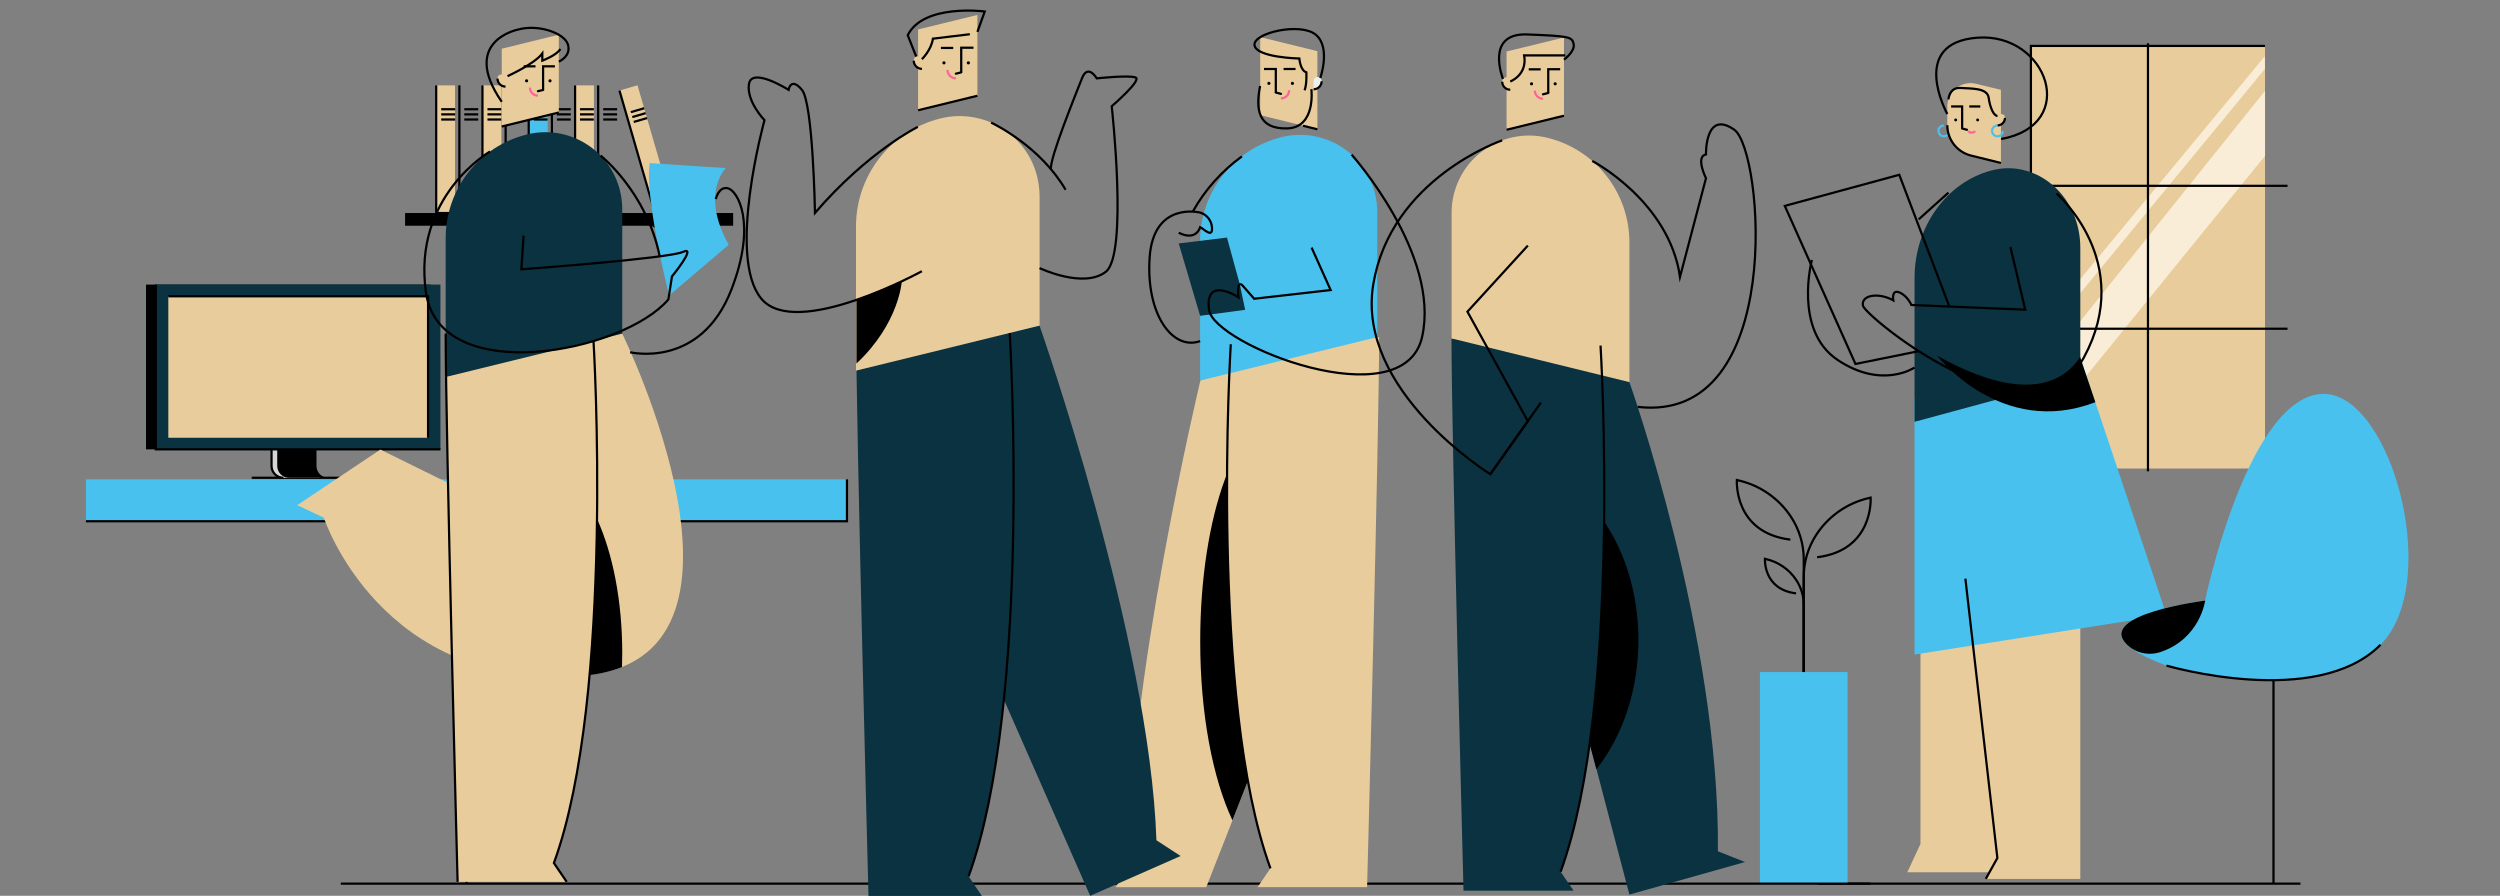 <?xml version="1.0" encoding="utf-8"?>
<!-- Generator: Adobe Illustrator 27.1.0, SVG Export Plug-In . SVG Version: 6.00 Build 0)  -->
<svg version="1.1" id="Calque_1" xmlns="http://www.w3.org/2000/svg" xmlns:xlink="http://www.w3.org/1999/xlink" x="0px" y="0px"
	 viewBox="0 0 2242.7 803.6" style="enable-background:new 0 0 2242.7 803.6;" xml:space="preserve">
<rect x="0" y="0" width="2242.7" height="803.6" fill="#808080" stroke="none"/>
<style type="text/css">
	.st0{display:none;fill:none;stroke:#000000;stroke-width:2;stroke-miterlimit:10;}
	.st1{fill:#48C1EE;}
	.st2{fill:none;stroke:#000000;stroke-width:2;stroke-miterlimit:10;}
	.st3{fill:#D6D6D6;}
	.st4{fill:#0A3240;}
	.st5{fill:#E8CC9B;}
	.st6{fill:#FAEDD7;}
	.st7{fill:none;}
	.st8{fill:#EDEEEF;}
	.st9{fill:none;stroke:#FF6498;stroke-width:2;stroke-miterlimit:10;}
	.st10{fill:none;stroke:#000000;stroke-width:2;stroke-linecap:round;stroke-miterlimit:10;}
	.st11{fill:none;stroke:#48C1EE;stroke-width:2;stroke-miterlimit:10;}
</style>
<g id="Calque_3">
	<path class="st0" d="M214.5,792.7h550"/>
	<path class="st1" d="M77.1,430h682.8v37.6H77.1V430L77.1,430z"/>
	<g>
		<path class="st2" d="M759.8,430v37.6H77.1"/>
		<path class="st2" d="M418.5,467.6v324.5"/>
	</g>
	<path class="st2" d="M225.8,428.6h87.3"/>
	<path d="M386.4,403.1H131V255.3h255.3V403.1z"/>
	<path class="st3" d="M243.6,403.1V418l0,0c0,5.8,4.7,10.6,10.6,10.6h35.2l0,0c-5.8,0-10.6-4.7-10.6-10.6v-14.9H243.6z"/>
	<path class="st2" d="M243.6,403.1V418l0,0c0,5.8,4.7,10.6,10.6,10.6"/>
	<path d="M248.7,403.1V418c0,5.8,4.7,10.6,10.6,10.6h35.2l0,0c-5.8,0-10.6-4.7-10.6-10.6v-14.9H248.7z"/>
	<path class="st4" d="M395.1,403.1H139.8V255.3h255.3V403.1z"/>
	<path class="st2" d="M395.1,403.1H139.8V255.3"/>
	<path class="st5" d="M384,392.7H151V265.8h233V392.7z"/>
	<path class="st2" d="M151,265.8h233v126.9"/>
</g>
<g id="Calque_2">
	<path class="st5" d="M1821.9,41.2h210v379.1h-210V41.2z"/>
	<polygon class="st6" points="1821.9,398.3 2031.9,139.8 2031.9,81.5 1821.9,343.4 	"/>
	<polygon class="st6" points="1821.9,316.8 2031.8,61.8 2031.7,50.5 1821.9,303.8 	"/>
	<g>
		<path class="st2" d="M1926.9,38.8v384"/>
		<path class="st2" d="M1821.9,420.4V41.2h210"/>
		<path class="st2" d="M2052.1,166.7h-250.5"/>
		<path class="st2" d="M2052.1,294.9h-250.5"/>
	</g>
</g>
<g id="Calque_2_00000078747880673499987950000000859572705724427163_">
	<path d="M363.4,191.1h293.2v10.4H363.4V191.1z"/>
	<path class="st2" d="M656.7,191.1v10.4H363.4"/>
	<path d="M424.4,201.4l14,7.1v-7.1H424.4z"/>
	<path d="M581.7,201.4l14,7.1v-7.1H581.7z"/>
	<path class="st5" d="M391.3,76.6h16.9v114.5h-16.9V76.6z"/>
	<g>
		<path class="st2" d="M408.2,191.1h-16.9V76.6"/>
		<path class="st2" d="M395.8,98h12.5"/>
		<path class="st2" d="M395.8,102.6h12.5"/>
		<path class="st2" d="M395.8,107.2h12.5"/>
	</g>
	<path class="st7" d="M412.1,76.6H429v114.5h-16.9V76.6z"/>
	<g>
		<path class="st2" d="M429,191.1h-16.9V76.6"/>
		<path class="st2" d="M416.5,98H429"/>
		<path class="st2" d="M416.5,102.6H429"/>
		<path class="st2" d="M416.5,107.2H429"/>
	</g>
	<path class="st5" d="M432.9,76.6h16.9v114.5h-16.9V76.6z"/>
	<g>
		<path class="st2" d="M449.7,191.1h-16.9V76.6"/>
		<path class="st2" d="M437.3,98h12.4"/>
		<path class="st2" d="M437.3,102.6h12.4"/>
		<path class="st2" d="M437.3,107.2h12.4"/>
	</g>
	<path class="st7" d="M453.6,76.6h16.9v114.5h-16.9V76.6z"/>
	<g>
		<path class="st2" d="M470.5,191.1h-16.9V76.6"/>
		<path class="st2" d="M458,98h12.4"/>
		<path class="st2" d="M458,102.6h12.4"/>
		<path class="st2" d="M458,107.2h12.4"/>
	</g>
	<path class="st1" d="M474.4,76.6h16.9v114.5h-16.9V76.6z"/>
	<g>
		<path class="st2" d="M491.2,191.1h-16.9V76.6"/>
		<path class="st2" d="M478.8,98h12.4"/>
		<path class="st2" d="M478.8,102.6h12.4"/>
		<path class="st2" d="M478.8,107.2h12.4"/>
	</g>
	<path class="st7" d="M495.1,76.6H512v114.5h-16.9V76.6z"/>
	<g>
		<path class="st2" d="M512,191.1h-16.9V76.6"/>
		<path class="st2" d="M499.6,98H512"/>
		<path class="st2" d="M499.6,102.6H512"/>
		<path class="st2" d="M499.6,107.2H512"/>
	</g>
	<path class="st5" d="M515.9,76.6h16.9v114.5h-16.9V76.6z"/>
	<g>
		<path class="st2" d="M532.8,191.1h-16.9V76.6"/>
		<path class="st2" d="M520.3,98h12.4"/>
		<path class="st2" d="M520.3,102.6h12.4"/>
		<path class="st2" d="M520.3,107.2h12.4"/>
	</g>
	<path class="st7" d="M536.6,76.6h16.9v114.5h-16.9V76.6z"/>
	<g>
		<path class="st2" d="M553.5,191.1h-16.9V76.6"/>
		<path class="st2" d="M541.1,98h12.5"/>
		<path class="st2" d="M541.1,102.6h12.5"/>
		<path class="st2" d="M541.1,107.2h12.5"/>
	</g>
	<path class="st5" d="M555.7,81.2l16.2-4.7l31.8,109.9l-16.2,4.7L555.7,81.2L555.7,81.2z"/>
	<g>
		<path class="st2" d="M603.7,186.4l-16.2,4.7L555.7,81.2"/>
		<path class="st2" d="M565.9,100.6l12-3.5"/>
		<path class="st2" d="M567.2,105l12-3.5"/>
		<path class="st2" d="M568.5,109.4l12-3.5"/>
	</g>
	<path class="st2" d="M1631,792.7h432.7"/>
</g>
<g id="Calque_1_00000100352759729023046620000014757851062494209438_">
	<g id="Calque_4">
		<g>
			<path class="st2" d="M1618.1,618.6V501.7c0-13.5-4-26.7-11.4-38c-10.9-16.6-27.9-28.4-47.4-32.8l-1.2-0.3c0,0-3.2,47.2,48,53.5"
				/>
			<path class="st2" d="M1618.1,634.3V517.5c0-13.5,4-26.7,11.4-38c10.9-16.6,27.9-28.4,47.4-32.8l1.2-0.3c0,0,3.2,47.2-48,53.5"/>
		</g>
		<path class="st2" d="M1618.1,610.5v-67.9c0-7.9-2.3-15.5-6.6-22.1c-6.4-9.7-16.2-16.5-27.5-19l-0.7-0.2c0,0-1.8,27.4,27.9,31"/>
		<path class="st1" d="M1578.8,602.9h78.6v189.8h-78.6V602.9z"/>
		<path class="st2" d="M305.7,792.7H1678"/>
	</g>
	<g id="Calque_3-2">
		<path class="st5" d="M1000.7,795.9h81.4l87-221.7V277.9l-92.3,63.6c0,0-67.6,283.6-63.2,434.7L1000.7,795.9L1000.7,795.9z"/>
		<path d="M1105.6,735.9l63.4-161.6v-198c-5.1-3.5-11.1-5.4-17.4-5.5c-41.4,0-74.9,91.4-74.9,204.2
			C1076.6,640.3,1088,698.5,1105.6,735.9L1105.6,735.9z"/>
		<path class="st5" d="M1237.2,302.4c0,87.6-10.8,493.4-10.8,493.4h-98.2l11.5-16.9c-55.2-151.1-35.6-470.2-35.6-470.2L1237.2,302.4
			L1237.2,302.4z"/>
		<path class="st5" d="M1130.5,33.3l51.3,12.6v70l-51.3-12.6V33.3L1130.5,33.3z"/>
		<circle cx="1159.4" cy="74.8" r="1.4"/>
		<circle cx="1138.3" cy="74.8" r="1.4"/>
		<path class="st2" d="M1133.9,61.9h10.6v21.2"/>
		<path class="st2" d="M1151.5,61.9h10.7"/>
		<path class="st8" d="M1185.6,72.3V73l0,0c0,4-3.2,7.2-7.2,7.2v-7.4C1178.4,68.2,1185.2,67.7,1185.6,72.3z"/>
		<g>
			<path class="st2" d="M1185.6,72.9L1185.6,72.9c0,4-3.2,7.2-7.2,7.2"/>
			<path class="st9" d="M1156.4,81L1156.4,81c0,4.1-3.3,7.3-7.3,7.3"/>
			<g>
				<path class="st2" d="M1181.8,116l-12.9-3.2"/>
				<path class="st10" d="M1149.1,84.2l-4.6-1.2"/>
				<path class="st2" d="M1130.4,77.1c-4.1,21.1-1.9,38.7,24.2,38.1c26.1-0.7,21.8-35.2,21.8-35.2"/>
				<path class="st2" d="M1170.3,81c2.2-5.7,1.6-16.1,1.6-16.1c-5.5-1.7-6.3-12.4-6.3-12.4s-38.5-0.8-40.2-11.9
					c-1.6-11.1,41.2-20.8,54.9-9.5c13.8,11.3,4.1,38.9,4.1,38.9"/>
			</g>
		</g>
		<path class="st1" d="M1235.5,190.2c0-5.5-0.7-11.1-2-16.5c-9.1-37.1-46.6-59.8-83.7-50.7c-43,10.6-73.2,49.2-73.2,93.5v124.9
			l158.9-39L1235.5,190.2L1235.5,190.2L1235.5,190.2z"/>
		<path class="st4" d="M1117,277.9l-40.4,5.4l-19.2-64.9l43.3-5.3l11.5,42"/>
		<g>
			<path class="st2" d="M1139.7,779c-55.2-151.1-35.6-470.2-35.6-470.2"/>
			<path class="st2" d="M1176.6,222.1l17.1,38.1l-68.6,7.8c0,0-4.4-5.1-10.2-11.6c-5.8-6.5-3.9,10.3-3.9,10.3s-30.3-20-26.4,11.2
				c3.9,31.3,174.3,98.5,191.1,24.5s-63.2-163.7-63.2-163.7"/>
			<path class="st2" d="M1076.6,306c-24.5,8.8-48.7-23.7-45.3-74.8s45.3-40.5,45.3-40.5c5.9,1.7,10.1,7,10.6,13.1
				c1,10.8-7.8,1-10.6,0c0,0-3.2,12.9-19.2,5"/>
			<path class="st2" d="M1070,189.9c10.9-19.6,26-36.5,44.1-49.6"/>
		</g>
	</g>
	<g id="Calque_1-2">
		<path class="st4" d="M1541.1,763.7c1.9-192.5-79.4-420.9-79.4-420.9l-58.6-33.2l-13.6,217.8l72.2,275.1l103.7-29.2L1541.1,763.7z"
			/>
		<path d="M1469.8,574.2c0-66.1-30.5-123-74.1-147.5l-6.3,100.8l42.7,162.6C1455.3,660.8,1469.8,619.7,1469.8,574.2L1469.8,574.2
			L1469.8,574.2z"/>
		<path class="st4" d="M1435.8,310c0,0,19.6,320.3-35.8,472l11.6,17h-98.7c0,0-10.8-407.5-10.8-495.3L1435.8,310z"/>
		<path class="st5" d="M1403,62.2v41.6l-51.5,12.6V46.2l51.5-12.6V62.2z"/>
		<circle cx="1373.9" cy="75.2" r="1.4"/>
		<circle cx="1395.1" cy="75.2" r="1.4"/>
		<path class="st2" d="M1388.9,83.4V62.1h10.7"/>
		<path class="st2" d="M1371.4,62.2h10.7"/>
		<path class="st5" d="M1354.8,73.1v7.4c-4,0-7.2-3.2-7.2-7.2v-0.7C1348.1,68.1,1354.8,68.5,1354.8,73.1z"/>
		<g>
			<path class="st2" d="M1354.8,80.5c-4,0-7.2-3.2-7.2-7.2"/>
			<path class="st9" d="M1384.2,88.6c-4,0-7.3-3.3-7.3-7.3"/>
			<g>
				<path class="st2" d="M1403,103.8l-51.5,12.6"/>
				<path class="st10" d="M1388.9,83.4l-4.7,1.2"/>
			</g>
		</g>
		<path class="st5" d="M1302.2,191v112.6l159.5,39.2V217.4c0-44.4-30.3-83.2-73.5-93.8c-37.2-9.1-74.9,13.6-84,50.8
			C1302.8,179.9,1302.2,185.5,1302.2,191L1302.2,191L1302.2,191z"/>
		<g>
			<path class="st2" d="M1435.8,310c0,0,19.6,320.3-35.8,472"/>
			<path class="st2" d="M1354.8,73.1c0,0,15.5-5.7,12.5-23.4h36.9"/>
			<path class="st2" d="M1348.3,70.8c0,0-16.5-41.3,21.6-39.9c38.1,1.5,40.5,2.1,41.8,8.7s-8.7,13.9-8.7,13.9"/>
			<path class="st2" d="M1347.6,125.9c0,0-100.1,34.1-115.7,129.4s105,170.1,105,170.1l33.7-47.6l-54.2-98.2l54.2-59.3"/>
			<path class="st2" d="M1336.9,425.4l45.4-64.2"/>
			<path class="st2" d="M1428.4,144.4c0,0,68.9,36,78.7,104l23.3-88.5c0,0-9.7-19.4,0-21.4c0,0-1-40.4,25.3-22.2
				c26.2,18.3,46.7,264.2-86.5,248.7"/>
		</g>
	</g>
	<g id="Calque_2-2">
		<g>
			<path class="st4" d="M932.6,292.3c0,0,98.8,280.8,104.8,461.5l21.7,14.1L978,803.6l-101.2-230l-14.7-183.7l5-121.9"/>
			<path class="st4" d="M905.8,298.8c0,0,20.3,330.7-36.9,487.3l11.9,17.6H779.1c0,0-11.1-420.6-11.1-511.4L905.8,298.8z"/>
			<path class="st5" d="M876.8,43v43l-53.2,13V26.4l53.2-13V43z"/>
		</g>
		<circle cx="846.8" cy="56.4" r="1.4"/>
		<circle cx="868.7" cy="56.4" r="1.4"/>
		<path class="st2" d="M862.3,64.8v-22h11"/>
		<path class="st2" d="M844.1,43h11"/>
		<path class="st5" d="M827.1,54.2v7.6c-4.1,0-7.4-3.3-7.4-7.4v-0.7C820.1,49.1,827.1,49.6,827.1,54.2z"/>
		<g>
			<path class="st2" d="M827.1,61.8c-4.1,0-7.4-3.3-7.4-7.4"/>
			<path class="st9" d="M857.5,70.3c-4.1,0-7.5-3.4-7.5-7.5"/>
			<g>
				<path class="st2" d="M876.8,85.9l-53.2,13"/>
				<path class="st10" d="M862.3,64.9l-4.8,1.2"/>
			</g>
		</g>
		<path class="st5" d="M932.6,175.9v116.2l-164.7,40.4V203.1c0-45.9,31.3-85.9,75.9-96.9c38.4-9.4,77.3,14.1,86.7,52.5
			C931.9,164.5,932.5,170.2,932.6,175.9L932.6,175.9z"/>
		<g>
			<path class="st2" d="M905.8,298.8c0,0,20.3,330.7-36.9,487.3"/>
			<path class="st2" d="M876.8,28.6l6.6-18.3c0,0-55-7.2-69.1,21.3l7.6,19.1"/>
			<path class="st2" d="M827,53.1c0,0,8.4-8,9.9-18.4l33.1-4"/>
			<path class="st2" d="M823.4,113.8c0,0-44.4,21.7-92.3,77.2c0,0-1.7-98.4-11.7-110.4c-10-12-12,0-12,0s-33-20.9-35.5-5.3
				s13.9,32.5,13.9,32.5s-34,122.9-2.8,160.2C714,305.2,827,243.3,827,243.3"/>
			<path class="st2" d="M889.1,110c3.4,1.6,44.1,21.4,66.8,60.2"/>
			<path class="st2" d="M932.6,240.5c0,0,39.3,18.8,59.4,3.3c20.1-15.5,5.3-148.5,5.3-148.5s27.4-23.5,21.4-25.8s-34.8,0.8-34.8,0.8
				s-8-13.6-13.3,0c-5.3,13.6-29.4,72.6-27.8,81.6"/>
		</g>
		<path d="M809,252.3c0,0-2.3,37.9-40.7,73.8V269C768.2,269.1,804.4,254.5,809,252.3L809,252.3z"/>
	</g>
</g>
<g>
	<path class="st1" d="M651.1,150.8l-68.2-4.5c-5.1,29.6,17.3,118.8,17.3,118.8l53.5-45.5C627.9,173.4,651.1,150.8,651.1,150.8
		L651.1,150.8z"/>
	<path class="st5" d="M558.2,299.3c0,0,144.2,293.4-36.4,306.9c-180.6,13.5-231.3-141.8-231.3-141.8l-23.9-11.2l74.6-49.9
		l101.3,49.9l33.3-150.2"/>
	<path d="M481.7,416.3c-12.7,0-24.7,6.9-35.3,19.1l-3.9,17.8l-6.5-3.2c-18.7,30.9-30.8,80.2-30.8,135.8v2.2
		c30.9,13.8,69.3,21.9,116.6,18.3c13.9-1,25.9-3.8,36.2-7.9c0.1-4.2,0.2-8.4,0.2-12.6C558.2,492.1,523.9,416.3,481.7,416.3
		L481.7,416.3z"/>
	<path class="st5" d="M532.4,305.6c0,0,19.5,318-35.5,468.6l11.5,16.9h-97.9c0,0-10.7-404.5-10.7-491.8L532.4,305.6z"/>
	<path class="st5" d="M501.3,59.5v41.3l-51.2,12.6V43.7l51.2-12.6V59.5z"/>
	<circle cx="472.4" cy="72.5" r="1.4"/>
	<circle cx="493.4" cy="72.5" r="1.4"/>
	<path class="st2" d="M487.2,80.6V59.5h10.6"/>
	<path class="st2" d="M469.8,59.5h10.6"/>
	<path class="st5" d="M453.5,70.4v7.3c-4,0-7.2-3.2-7.2-7.2v0c0-0.2,0-0.4,0-0.6C446.7,65.4,453.5,65.9,453.5,70.4z"/>
	<g>
		<path class="st2" d="M453.5,77.7c-4,0-7.2-3.2-7.2-7.2v0"/>
		<path class="st9" d="M482.6,85.8c-4,0-7.2-3.2-7.2-7.2c0,0,0,0,0,0"/>
		<g>
			<path class="st2" d="M501.3,100.9l-51.2,12.6"/>
			<path class="st10" d="M487.2,80.7l-4.6,1.1"/>
			<path class="st2" d="M455.3,68.3c0,0,24.1-10.9,31.2-20.3v6.4c0,0,13-4.8,16.2-10.5"/>
			<path class="st2" d="M501.3,55.3c0,0,11.3-4.8,8.2-15.3c-3.1-10.5-26.9-18.5-44.7-13.5c0,0-52.3,10.2-14.7,64.8"/>
		</g>
	</g>
	<path class="st4" d="M558.2,187.5v111.8l-158.4,38.9V213.7c0-44.2,30.1-82.6,73-93.1c37-9.1,74.3,13.5,83.4,50.5
		C557.5,176.4,558.2,181.9,558.2,187.5L558.2,187.5z"/>
	<g>
		<path class="st2" d="M410.5,791.1c0,0-10.7-404.5-10.7-491.8"/>
		<path class="st2" d="M532.4,305.6c0,0,19.5,318-35.5,468.6l11.5,16.9"/>
		<path class="st2" d="M439.6,135.9c0,0-69.7,40.1-57.5,126.3c12.2,86.2,177,54.1,217.5,6.4l3.2-20.6c0,0,22.9-28,9.8-22
			c-13,5.9-144.9,15.6-144.9,15.6l2-30.2"/>
		<path class="st2" d="M538.8,139.6c0,0,41.3,32.5,53,90.4"/>
		<path class="st2" d="M565.3,316c0,0,63.2,15.3,90.9-56.4c23.2-60.1,5.1-88.8-3.2-90.7s-10.9,9.7-10.9,9.7"/>
	</g>
</g>
<g>
	<g>
		<path class="st5" d="M1722.8,578.5v178.6l-11.8,25.4h80.8l26.2-250.2L1722.8,578.5z"/>
		<path class="st5" d="M1740.8,324.4l125.4-7.3v136v335.4h-84.8l10.4-18.7L1740.8,324.4z"/>
		<path class="st5" d="M1746.9,95.5v16.7c0,13,8.8,24.2,21.4,27.3l26.7,6.6V80.6l-22.2-5.4c-11.2-2.8-22.5,4.1-25.3,15.3
			C1747.1,92.2,1746.9,93.8,1746.9,95.5L1746.9,95.5z"/>
	</g>
	<path class="st2" d="M1746.9,112.3c0,13,8.8,24.2,21.4,27.3l26.7,6.6"/>
	<circle cx="1774.1" cy="107.6" r="1.3"/>
	<circle cx="1754.4" cy="107.6" r="1.3"/>
	<path class="st2" d="M1760.2,115.3V95.5h-9.9"/>
	<path class="st2" d="M1776.5,95.5h-9.9"/>
	<path class="st5" d="M1791.9,105.7v6.9c3.7,0,6.7-3,6.7-6.7c0-0.2,0-0.4,0-0.6C1798.2,101,1791.9,101.5,1791.9,105.7z"/>
	<g>
		<path class="st2" d="M1791.9,112.5c3.7,0,6.7-3,6.7-6.7"/>
		<path class="st9" d="M1765.6,117.6c1.7,1.8,4.6,1.8,6.3,0c0,0,0,0,0,0"/>
		<g>
			<path class="st10" d="M1760.2,115.3l4.3,1.1"/>
			<path class="st2" d="M1747.9,89.2c0,0,0.7-11,10.7-10.3c10,0.7,24.2-0.2,25.4,8.8s4.6,16.3,7.9,16.3"/>
			<path class="st2" d="M1746.9,102.3c0,0-35.3-64,27.2-68.5s91.9,78.2,21.1,90.9"/>
		</g>
		<g>
			<path class="st11" d="M1796.7,117.4c0,2.7-2.2,4.9-4.8,4.9s-4.9-2.2-4.9-4.8c0-2.7,2.2-4.9,4.8-4.9c0,0,0,0,0,0"/>
			<path class="st11" d="M1746.9,121.1c-2.1,1.7-5.1,1.5-6.8-0.6c-1.7-2.1-1.5-5.1,0.6-6.8c0.9-0.7,2-1.1,3.1-1.1"/>
		</g>
	</g>
	<path class="st1" d="M1866.2,320.6l-148.7,36.6v230l226-35.6L1866.2,320.6z"/>
	<path class="st4" d="M1866.2,222.3v115.8l-148.7,40.3V249.4c0-45.7,28.3-85.5,68.6-96.4c34.7-9.4,69.8,14,78.3,52.3
		C1865.6,210.8,1866.2,216.5,1866.2,222.3L1866.2,222.3z"/>
	<g>
		<path class="st2" d="M1781.4,788.4l10.4-18.7l-28.7-250.6"/>
		<path class="st2" d="M1844.9,173.6c0,0,71,61.3,24.5,147.1s-196.4-36.9-198.2-46.5s13.9-12.1,27.2-4.8c0,0-1.8-9.9,5.4-7.1
			s10.9,11.3,10.9,11.3l102.1,4.2l-13.3-56.2"/>
		<path class="st2" d="M1748.7,275l-44.9-118.2l-102.7,27.9l63.4,141.8l56.8-11.5"/>
	</g>
	<path d="M1737.7,319c0,0,57.3,74.3,142,41.8l-13.7-40.4C1838.4,361.5,1782.5,344.3,1737.7,319L1737.7,319z"/>
	<g>
		<path class="st2" d="M1747.9,172.8l-26.7,24"/>
		<path class="st2" d="M1625.4,233.2c0,0-16.8,63,23.1,89.7c39.9,26.7,69,6.8,69,6.8"/>
	</g>
</g>
<g>
	<path class="st1" d="M1943.5,597.1c-108.2-40.4,34.6-58.3,34.6-58.3s36-172.9,100-184.9c63.9-12.1,115,166.3,57.4,224.5
		S1943.5,597.1,1943.5,597.1L1943.5,597.1L1943.5,597.1z"/>
	<path class="st2" d="M2135.5,578.4c-57.5,58.2-192,18.7-192,18.7"/>
	<path class="st2" d="M2039.5,792.7V610.2"/>
	<path d="M1938.5,584.8c35.3-12.1,39.7-46,39.7-46s-97.4,12.2-70.4,39.2C1915.8,586,1927.7,588.5,1938.5,584.8L1938.5,584.8z"/>
</g>
</svg>
